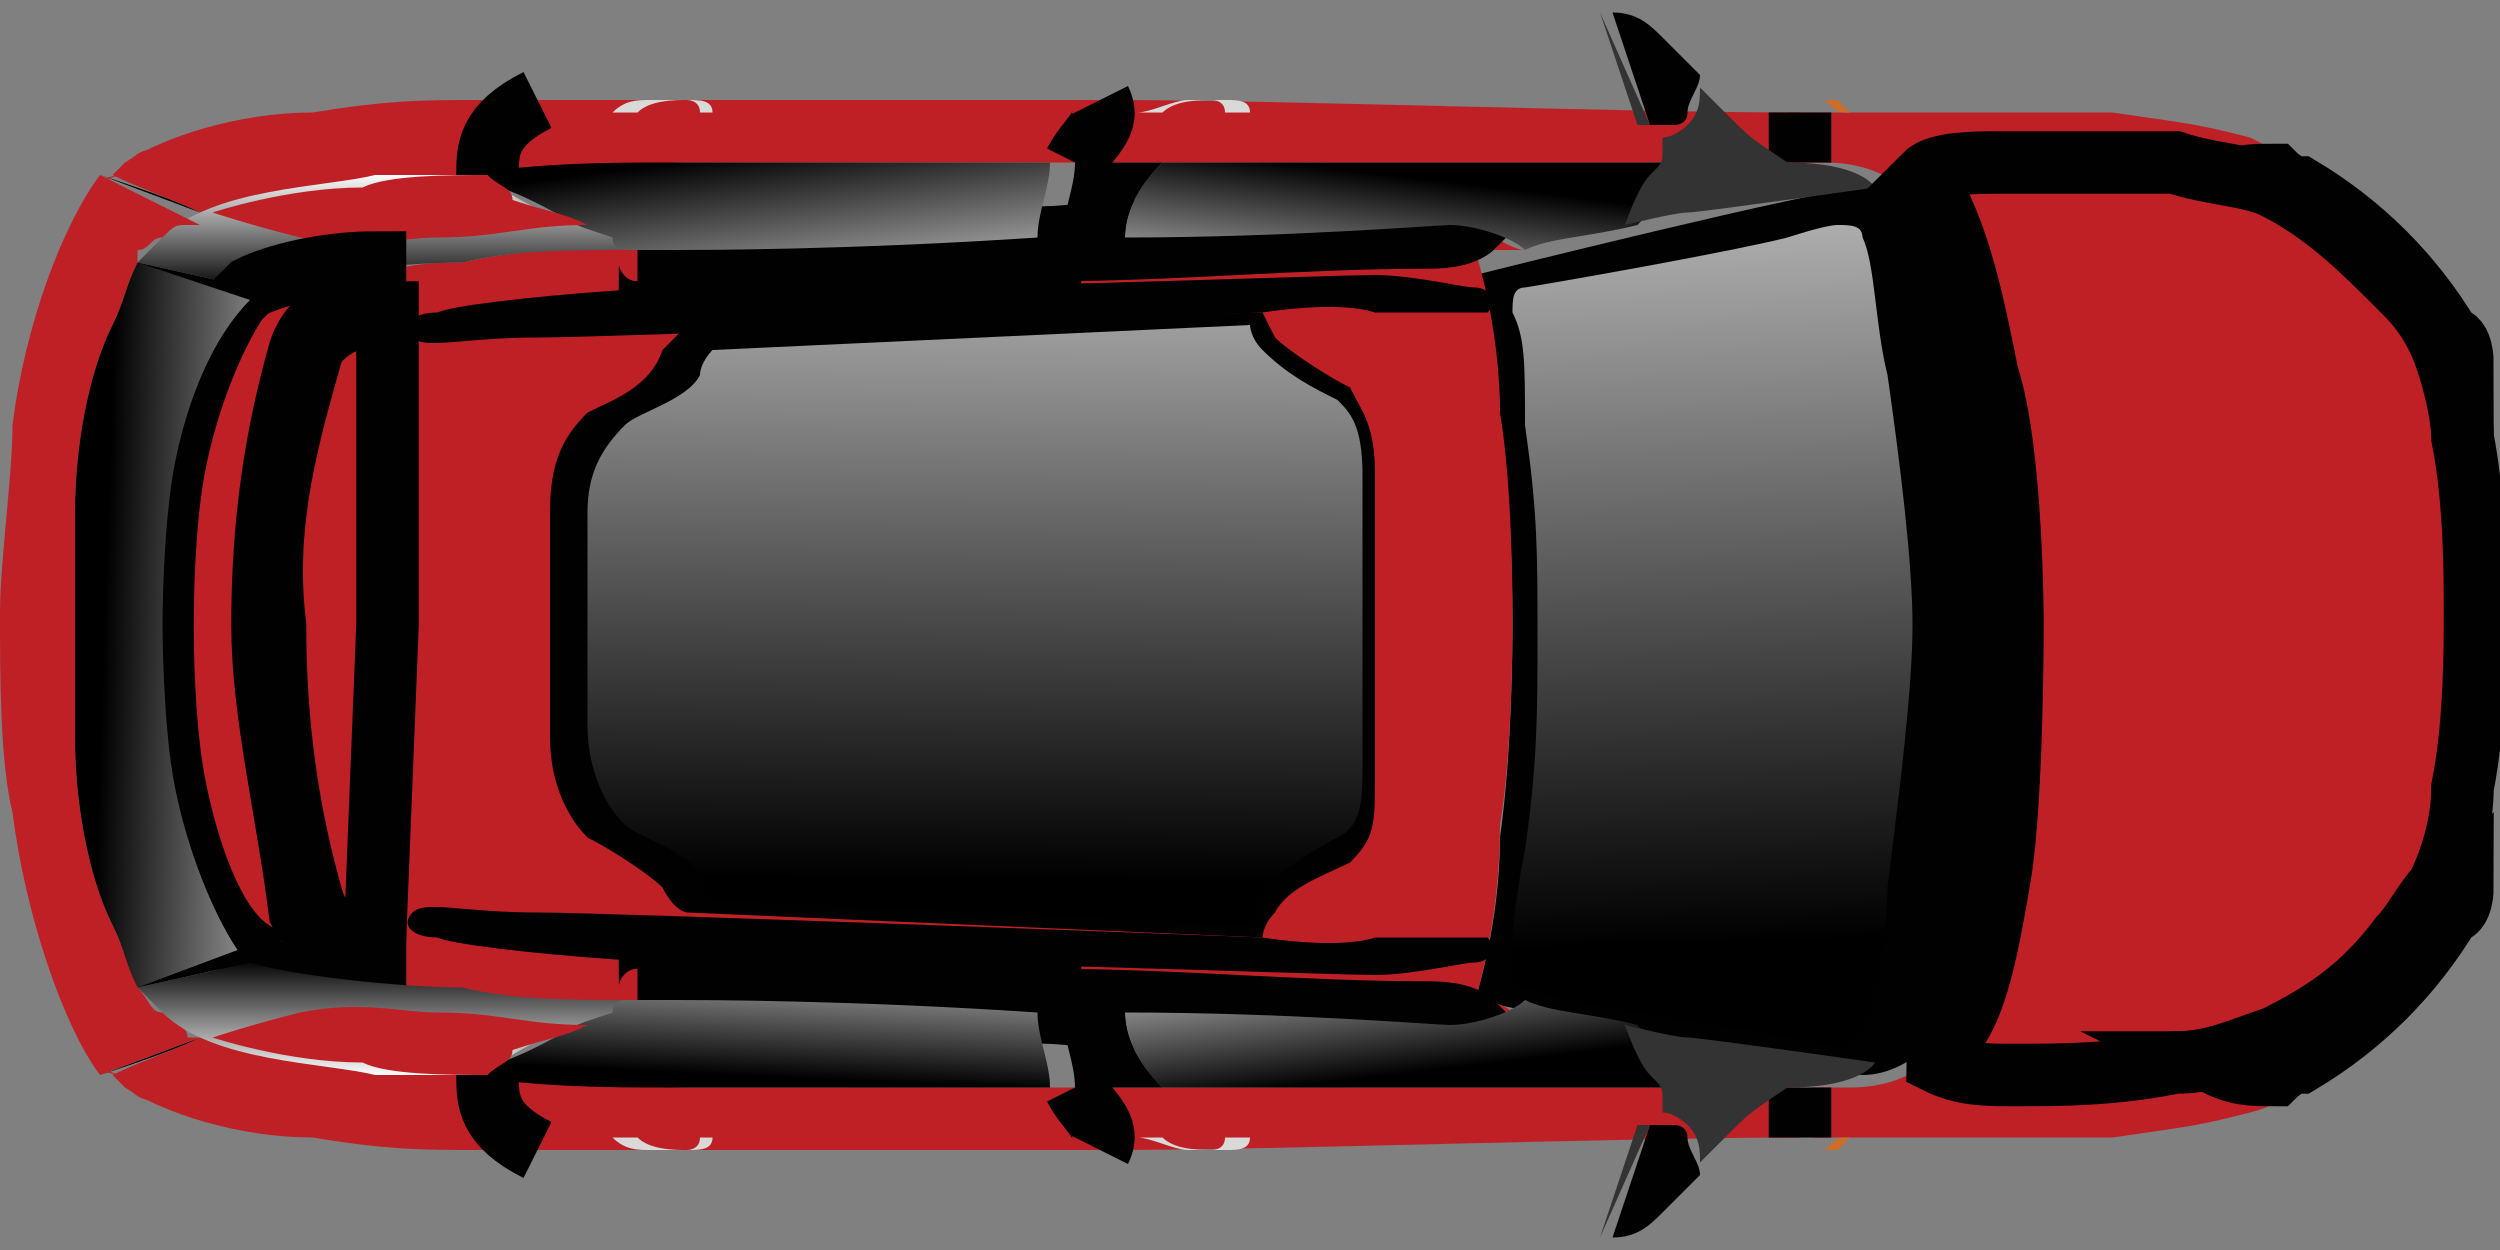 <?xml version="1.0" encoding="utf-8"?>
<!-- Generator: Adobe Illustrator 19.2.0, SVG Export Plug-In . SVG Version: 6.00 Build 0)  -->
<svg version="1.1" id="Layer_1" xmlns="http://www.w3.org/2000/svg" xmlns:xlink="http://www.w3.org/1999/xlink" x="0px" y="0px"
	 viewBox="0 0 20 10" style="enable-background:new 0 0 20 10;" xml:space="preserve">
<rect x="0" y="0" width="20" height="10" fill="#808080" stroke="none"/>
<style type="text/css">
	.st0{fill:#BF2026;}
	.st1{fill:#010101;}
	.st2{fill:none;stroke:#010101;stroke-width:0.5;stroke-miterlimit:10;}
	.st3{fill:#CD6D28;}
	.st4{fill:none;stroke:#BF2026;stroke-width:0.5;stroke-miterlimit:10;}
	.st5{fill:#BF2026;stroke:#010101;stroke-width:0.5;stroke-miterlimit:10;}
	.st6{fill:url(#XMLID_2_);}
	.st7{fill:url(#XMLID_3_);}
	.st8{fill:url(#XMLID_4_);}
	.st9{fill:url(#XMLID_5_);stroke:#010101;stroke-width:0.5;stroke-miterlimit:10;}
	.st10{fill:#333333;}
	.st11{fill:#D9D9D8;}
	.st12{fill:url(#XMLID_6_);}
	.st13{fill:url(#XMLID_7_);}
	.st14{fill:url(#XMLID_8_);}
	.st15{fill:url(#XMLID_9_);}
	.st16{fill:url(#XMLID_10_);}
	.st17{fill:url(#XMLID_11_);}
	.st18{fill:url(#XMLID_12_);}
	.st19{fill:url(#XMLID_13_);}
	.st20{fill:url(#XMLID_14_);}
	.st21{fill:url(#XMLID_15_);}
	.st22{fill:url(#XMLID_16_);}
	.st23{fill:url(#XMLID_17_);}
	.st24{fill:url(#XMLID_18_);}
	.st25{fill:url(#XMLID_19_);}
	.st26{fill:url(#XMLID_20_);}
	.st27{fill:url(#XMLID_21_);}
	.st28{fill:url(#XMLID_22_);stroke:#010101;stroke-width:0.5;stroke-miterlimit:10;}
</style>
<g id="XMLID_423_">
	<path id="XMLID_532_" class="st0" d="M3.9,8.6c0.4,0,1.3,0.1,1.6,0.1c0.3,0,1.6,0,3.1,0c0,0,0,0,0,0c-0.1,0-0.4,0,0,0
		C8.7,8.9,8.9,9,8.8,9.2c-1.4,0-3.5,0-4.5,0C4,9,3.9,8.8,3.9,8.6z"/>
	<path id="XMLID_531_" class="st0" d="M14.4,9.1C14.3,9.1,14.3,9.1,14.4,9.1c-1.4,0-4.2,0.1-5.5,0.1C8.9,9,8.7,8.9,8.7,8.7
		c2,0,5.2,0,5.5,0c0,0,0.1,0,0.2,0C14.4,8.8,14.4,9,14.4,9.1z"/>
	<path id="XMLID_530_" class="st0" d="M3.9,1.4c0.4,0,1.3-0.1,1.6-0.1c0.3,0,1.6,0,3.1,0c0,0,0,0,0,0c-0.1,0-0.4,0,0,0
		C8.7,1.1,8.9,1,8.8,0.8c-1.4,0-3.5,0-4.5,0C4,1,3.9,1.2,3.9,1.4z"/>
	<path id="XMLID_529_" class="st0" d="M14.4,0.9C14.3,0.9,14.3,0.9,14.4,0.9c-1.4,0-4.2-0.1-5.5-0.1C8.9,1,8.7,1.1,8.7,1.3
		c2,0,5.2,0,5.5,0c0,0,0.1,0,0.2,0C14.4,1.2,14.4,1,14.4,0.9z"/>
	<path id="XMLID_528_" class="st1" d="M14.9,8.6c0.2,0,0.4-0.1,0.6-0.3C15.7,8,15.8,7.5,15.9,7c0.1-0.7,0.1-1.9,0.1-2c0,0,0,0,0,0
		c0,0,0,0,0,0c0-0.1,0-1.2-0.1-1.9c-0.1-0.6-0.2-1.1-0.4-1.3c-0.2-0.3-0.4-0.3-0.6-0.3c-0.3,0-3.1,0.7-3.1,0.7S12,2.6,12,3.4
		C12.1,4,12.1,4.9,12.1,5c0,0,0,0,0,0c0,0,0,0,0,0c0,0.1,0,1-0.1,1.7C12,7.4,11.8,8,11.8,8S14.6,8.6,14.9,8.6z"/>
	<path id="XMLID_527_" class="st0" d="M11.8,8.2c0.1,0,0.3-0.1,0.3-0.1C12,8,11.8,8,11.8,8S12,7.4,12,6.6c0.1-0.6,0.1-1.5,0.1-1.7
		c0,0,0,0.1,0,0c0-0.1,0,0,0,0c0-0.1,0-1-0.1-1.6C12,2.6,11.8,2,11.8,2S12,2,12.2,2c-0.1,0-0.2-0.1-0.3-0.1c-0.1,0-0.3,0.1-0.4,0.1
		C9.3,2,7.3,2.1,5.2,2c0,0-0.1,0-0.1-0.1C4.6,2,4.1,2,3.7,2.1c-0.2,0-0.4,0-0.7,0.1l0,2.9l0,2.9c0.2,0,0.5,0,0.7,0.1
		C4.1,8,4.6,8,5.1,8c0,0,0.1,0,0.1-0.1C7.3,7.9,9.3,8,11.4,8.1C11.6,8.1,11.7,8.1,11.8,8.2z"/>
	<path id="XMLID_524_" class="st0" d="M16.9,9.1C17.6,9,17.6,9,18,8.9c0.4-0.1,0.9-0.5,1.4-1.2C20,7,20,5.3,20,5c0-0.3,0-2-0.6-2.7
		c-0.5-0.7-1-1-1.4-1.2C17.6,1,17.6,1,16.9,0.9c-0.4,0-1.9,0-2.6,0c0.1,0.1,0,0.3,0,0.4c0.1,0,0.3,0,0.3,0c0.3,0,0.6,0.1,0.8,0.4
		C15.7,2,15.8,2.5,15.9,3C16.1,3.6,16.1,5,16.1,5s0,1.4-0.1,2c-0.1,0.6-0.2,1.1-0.4,1.3c-0.2,0.3-0.5,0.4-0.8,0.4c0,0-0.2,0-0.3,0
		c0,0.1,0,0.3,0,0.4C15,9.1,16.5,9.1,16.9,9.1z M20,5C20,5,20,5,20,5C20,5,20,5,20,5z"/>
	<path id="XMLID_523_" class="st0" d="M1.6,1.7c0.4-0.1,1-0.2,1.3-0.2c0.2,0,0.4,0,1-0.1c0-0.2,0.1-0.4,0.4-0.6c-0.2,0-0.4,0-0.5,0
		c-0.4,0-0.7,0-1.3,0.1C1.9,0.9,1.3,1.1,1,1.3c0,0,0,0,0,0c0,0-0.1,0.1-0.1,0.1C1.1,1.5,1.4,1.6,1.6,1.7C1.6,1.7,1.6,1.7,1.6,1.7z"
		/>
	<path id="XMLID_522_" class="st1" d="M2.5,2.5C2.2,3.3,2.3,4.1,2.3,5h0.8l0-2.9C2.8,2.1,2.5,2.2,2.5,2.5z"/>
	<path id="XMLID_519_" class="st2" d="M14.4,1.3c0-0.1,0-0.3,0-0.4"/>
	<path id="XMLID_518_" class="st2" d="M8.8,0.8C8.9,1,8.7,1.1,8.6,1.3"/>
	<path id="XMLID_517_" class="st3" d="M14.8,0.9L14.8,0.9c0,0-0.1-0.1-0.1-0.1s-0.1,0-0.1,0v0C14.7,0.9,14.7,0.9,14.8,0.9z"/>
	<path id="XMLID_516_" class="st4" d="M12.1,5C12.1,5,12.1,5,12.1,5C12.1,5,12.1,5,12.1,5z"/>
	<path id="XMLID_514_" class="st2" d="M4.3,0.8C3.9,1,3.9,1.2,3.9,1.4"/>
	<polygon id="XMLID_511_" class="st4" points="8.5,1.9 8.5,1.9 8.5,1.9 	"/>
	<path id="XMLID_510_" class="st5" d="M8.5,1.9C7,1.9,5.8,2,5.6,2C5.4,2,5.3,2,5.1,2c0,0,0.1,0,0.1,0.1c1.1,0,2.1,0,3.2,0
		C8.4,2,8.5,1.9,8.5,1.9z"/>
	<path id="XMLID_509_" class="st5" d="M11.4,1.9c0.1,0,0.3,0,0.4-0.1c-0.1,0-0.2,0-0.3,0c-0.2,0-1.9,0-3.1,0.1c0,0,0,0,0,0
		c0,0,0,0,0,0c0,0,0,0,0,0c0,0,0,0.1,0,0.1C9.4,2,10.4,1.9,11.4,1.9z"/>
	<path id="XMLID_505_" class="st4" d="M0.6,5L0.6,5C0.6,5,0.6,5,0.6,5z"/>
	<path id="XMLID_504_" class="st1" d="M1.6,1.7C1.4,1.6,1.1,1.5,0.8,1.4c0,0,0,0,0,0L1.6,1.7C1.6,1.7,1.6,1.7,1.6,1.7z"/>
	<path id="XMLID_503_" class="st4" d="M0.6,5L0.6,5C0.6,5,0.6,5,0.6,5z"/>
	<g id="XMLID_499_">
		<path id="XMLID_501_" class="st4" d="M13.2,1.7C13.2,1.6,13.2,1.6,13.2,1.7C13.2,1.6,13.2,1.6,13.2,1.7z"/>
		
			<linearGradient id="XMLID_2_" gradientUnits="userSpaceOnUse" x1="6.867" y1="3.824" x2="5.426" y2="3.649" gradientTransform="matrix(-1.346898e-010 1 -1 -1.346898e-010 14.803 -4.026)">
			<stop  offset="0" style="stop-color:#FFFFFF"/>
			<stop  offset="1" style="stop-color:#000000"/>
		</linearGradient>
		<path id="XMLID_500_" class="st6" d="M12.2,2c0.2-0.1,0.5-0.1,0.9-0.2c0,0,0,0,0,0c0.1-0.1,0.2-0.3,0.2-0.4l0-0.1c0,0-1.9,0-4,0
			C9.1,1.5,9,1.7,9,1.9c1.3,0,2.5-0.1,2.6-0.1C11.8,1.8,12.1,1.9,12.2,2z"/>
	</g>
	<path id="XMLID_498_" class="st1" d="M9.3,1.3c-0.1,0-0.6,0-0.7,0c0,0.2-0.1,0.4-0.1,0.6c0.1,0,0.4,0,0.5,0C9,1.7,9.1,1.5,9.3,1.3z
		"/>
	
		<linearGradient id="XMLID_3_" gradientUnits="userSpaceOnUse" x1="6.929" y1="8.344" x2="5.204" y2="8.584" gradientTransform="matrix(-1.346898e-010 1 -1 -1.346898e-010 14.803 -4.026)">
		<stop  offset="0" style="stop-color:#FFFFFF"/>
		<stop  offset="1" style="stop-color:#000000"/>
	</linearGradient>
	<path id="XMLID_497_" class="st7" d="M4,1.5c0.3,0.1,0.6,0.3,0.8,0.4c0,0,0.1,0,0.1,0.1c0.2,0,0.4,0,0.5,0c0.2,0,1.4,0,2.9-0.1
		c0-0.2,0.1-0.4,0.1-0.6c-1.6,0-2.9,0-3.1,0c-0.4,0-1,0-1.6,0.1C3.9,1.5,4,1.5,4,1.5z"/>
	
		<linearGradient id="XMLID_4_" gradientUnits="userSpaceOnUse" x1="5.415" y1="11.715" x2="6.35" y2="11.715" gradientTransform="matrix(-1.346898e-010 1 -1 -1.346898e-010 14.803 -4.026)">
		<stop  offset="0" style="stop-color:#FFFFFF"/>
		<stop  offset="1" style="stop-color:#000000"/>
	</linearGradient>
	<path id="XMLID_496_" class="st8" d="M3.7,2.1C4.1,2,4.6,2,5,2c0,0-0.1,0-0.1-0.1C4.6,1.8,4.3,1.7,4,1.5C4,1.5,3.9,1.5,3.9,1.4
		c-0.4,0-0.8,0-0.9,0C2.6,1.5,1.7,1.5,1.3,1.9C1.3,1.9,1.2,2,1.1,2.1l0.9,0.2C2.3,2.2,3.2,2.1,3.7,2.1z"/>
	<path id="XMLID_495_" class="st0" d="M3.5,1.9c0.5,0,0.7-0.1,1.2-0.1C4.5,1.7,4.4,1.7,4.1,1.6C4.1,1.5,4,1.5,3.9,1.4
		c-0.3,0-0.8,0-1,0.1c-0.6,0-1.2,0.2-1.2,0.2S2,1.8,2.4,1.9C2.9,2,3.2,1.9,3.5,1.9z"/>
	<path id="XMLID_494_" class="st1" d="M2,2.3C2,2.3,2.1,2.3,2,2.3L1.1,2.1c0,0,0,0,0,0.1l0.8,0.3C2,2.4,2,2.4,2,2.3z"/>
	
		<linearGradient id="XMLID_5_" gradientUnits="userSpaceOnUse" x1="6.32" y1="-3.537" x2="5.884" y2="-4.44" gradientTransform="matrix(-1.346898e-010 1 -1 -1.346898e-010 14.803 -4.026)">
		<stop  offset="0" style="stop-color:#FFFFFF"/>
		<stop  offset="1" style="stop-color:#000000"/>
	</linearGradient>
	<path id="XMLID_493_" class="st9" d="M18.2,1.6c0.4,0.2,0.7,0.4,1,0.8c0.1,0.1,0.2,0.3,0.3,0.4c0,0,0,0,0.1,0c0,0,0.1,0.1,0.1,0.1
		c0,0,0-0.2-0.1-0.2c-0.3-0.5-0.7-0.9-1.2-1.2c-0.1,0-0.2-0.1-0.2-0.1c-0.2,0-0.3,0-0.5,0.1C17.8,1.5,18,1.5,18.2,1.6z"/>
	<path id="XMLID_492_" class="st0" d="M1,1.4c0.1,0,0.1,0,0.2-0.1c0,0,0-0.1,0-0.1C1.1,1.2,1,1.3,1,1.4C0.9,1.3,0.9,1.3,1,1.4
		C0.8,1.4,0.7,1.5,0.7,1.7C0.7,1.6,0.8,1.4,1,1.4z"/>
	<path id="XMLID_491_" class="st1" d="M10.1,2.5c0,0-5.2,0.2-5.8,0.2s-0.9,0.1-1,0s0-0.2,0.2-0.2c0.2-0.1,2.4-0.3,3.5-0.2
		c1,0,3.7-0.1,4-0.1c0.3,0,0.7,0.1,0.8,0.1s0.2,0.1,0.1,0.2c-0.1,0-0.5,0-0.9,0C10.7,2.4,10.1,2.5,10.1,2.5z"/>
	<path id="XMLID_490_" class="st10" d="M13.2,1l-0.4-0.9c0,0,0,0,0,0c0,0,0,0,0,0C12.9,0.4,13,0.7,13.1,1c0,0,0,0,0,0
		C13.1,1,13.1,1,13.2,1C13.2,1,13.2,1,13.2,1C13.2,1,13.2,1,13.2,1C13.2,1,13.2,1,13.2,1z"/>
	<path id="XMLID_489_" class="st10" d="M14.3,1.3C14,1.1,14,1.1,13.8,0.9c-0.1-0.1-0.1-0.1-0.2-0.2c0,0.1,0,0.2-0.1,0.3
		c0,0-0.1,0.1-0.2,0.1c0,0,0,0.1,0,0.1c0,0.1,0,0.1-0.1,0.2c-0.1,0.1-0.2,0.4-0.2,0.4s0.4-0.1,0.5-0.1c0.1,0,1.5-0.2,1.5-0.2
		S14.9,1.3,14.3,1.3z"/>
	<path id="XMLID_488_" class="st1" d="M13.5,0.9c0-0.1,0.1-0.2,0.1-0.3c-0.1-0.1-0.2-0.2-0.3-0.3c-0.1-0.1-0.2-0.2-0.4-0.2L13.2,1
		c0,0,0,0,0.1,0c0,0,0,0,0.1,0C13.4,1,13.5,1,13.5,0.9z"/>
	<path id="XMLID_487_" class="st11" d="M10,0.9C10,0.9,10,0.9,10,0.9c0-0.1-0.1-0.1-0.2-0.1c-0.1,0-0.2,0-0.3,0
		c-0.1,0-0.3,0.1-0.4,0.1c0,0,0,0,0,0c0.1,0,0.1,0,0.2,0c0.1-0.1,0.3-0.1,0.4-0.1c0,0,0.1,0,0.1,0.1L10,0.9z"/>
	<path id="XMLID_486_" class="st11" d="M5.7,0.9C5.7,0.9,5.7,0.9,5.7,0.9c0-0.1-0.1-0.1-0.2-0.1c-0.1,0-0.2,0-0.3,0
		C5.1,0.8,5,0.8,4.9,0.9c0,0,0,0,0,0c0.1,0,0.1,0,0.2,0c0.1-0.1,0.3-0.1,0.4-0.1c0,0,0.1,0,0.1,0.1L5.7,0.9z"/>
	<path id="XMLID_485_" class="st0" d="M1.6,8.3c0.4,0.1,1,0.2,1.3,0.2c0.2,0,0.4,0,1,0.1c0,0.2,0.1,0.4,0.4,0.6c-0.2,0-0.4,0-0.5,0
		c-0.4,0-0.7,0-1.3-0.1C1.9,9.1,1.3,8.9,1,8.7c0,0,0,0,0,0c0,0-0.1-0.1-0.1-0.1C1.1,8.5,1.4,8.4,1.6,8.3C1.6,8.3,1.6,8.3,1.6,8.3z"
		/>
	<path id="XMLID_484_" class="st1" d="M2.5,7.5C2.2,6.7,2.3,5.8,2.3,5h0.8l0,2.9C2.8,7.9,2.5,7.8,2.5,7.5z"/>
	<path id="XMLID_481_" class="st2" d="M14.4,8.7c0,0.1,0,0.3,0,0.4"/>
	<path id="XMLID_520_" class="st2" d="M8.7,8.7"/>
	<path id="XMLID_79_" class="st2" d="M8.8,9.2"/>
	<path id="XMLID_479_" class="st3" d="M14.8,9.1L14.8,9.1c0,0-0.1,0.1-0.1,0.1s-0.1,0-0.1,0v0C14.7,9.1,14.7,9.1,14.8,9.1z"/>
	<path id="XMLID_478_" class="st4" d="M12.1,5C12.1,5,12.1,5,12.1,5C12.1,5,12.1,5,12.1,5z"/>
	<path id="XMLID_476_" class="st2" d="M4.3,9.2C3.9,9,3.9,8.8,3.9,8.6"/>
	<path id="XMLID_473_" class="st5" d="M3.1,5l0-2.5c-0.2,0-0.5,0.1-0.6,0.3C2.3,3.5,2.1,4.2,2.2,5c0,0.8,0.1,1.5,0.3,2.2
		C2.6,7.5,2.8,7.5,3,7.5L3.1,5z"/>
	<path id="XMLID_472_" class="st5" d="M3,7.6c-0.2,0-0.5-0.1-0.6-0.3C2.3,6.5,2.1,5.7,2.1,5c0-0.8,0.1-1.5,0.3-2.2
		C2.5,2.5,2.8,2.4,3,2.4l0-0.3c-0.4,0-0.8,0.1-1,0.2c0,0,0,0,0,0c0,0-0.1,0.1-0.1,0.1C1.7,2.7,1.5,3.2,1.4,3.7
		C1.3,4.2,1.3,4.9,1.3,5c0,0.1,0,0.8,0.1,1.3c0.1,0.5,0.3,1.1,0.6,1.3C2,7.6,2,7.6,2,7.7c0,0,0,0,0,0c0.2,0.1,0.6,0.2,1,0.2L3,7.6z"
		/>
	<polygon id="XMLID_471_" class="st4" points="8.5,8.1 8.5,8.1 8.5,8.1 	"/>
	<path id="XMLID_470_" class="st5" d="M8.5,8.1C7,8.1,5.8,8,5.6,8C5.4,8,5.3,8,5.1,8c0,0,0.1,0,0.1-0.1c1.1,0,2.1,0,3.2,0
		C8.4,8,8.5,8.1,8.5,8.1z"/>
	<path id="XMLID_469_" class="st5" d="M11.4,8.1c0.1,0,0.3,0,0.4,0.1c-0.1,0-0.2,0-0.3,0c-0.2,0-1.9,0-3.1-0.1c0,0,0,0,0,0
		c0,0,0,0,0,0c0,0,0,0,0,0c0,0,0-0.1,0-0.1C9.4,8,10.4,8.1,11.4,8.1z"/>
	<path id="XMLID_465_" class="st4" d="M0.6,5L0.6,5C0.6,5,0.6,5,0.6,5z"/>
	<path id="XMLID_464_" class="st1" d="M1.6,8.3C1.4,8.4,1.1,8.5,0.8,8.6c0,0,0,0,0,0L1.6,8.3C1.6,8.3,1.6,8.3,1.6,8.3z"/>
	<path id="XMLID_461_" class="st0" d="M0.8,8.6l0.8-0.3c0,0,0,0-0.1,0C1.5,8.2,1.4,8.2,1.3,8.1C1.2,8.1,1.2,8,1.1,7.9c0,0,0,0,0-0.1
		C1,7.7,1,7.6,0.9,7.4C0.7,7,0.6,6.4,0.6,5.9c0-0.3,0-0.7,0-0.9c0,0,0,0,0,0c0,0,0,0,0,0c0-0.2,0-0.6,0-0.9c0-0.5,0.1-1.1,0.3-1.5
		C1,2.4,1,2.3,1.1,2.1c0,0,0,0,0-0.1C1.2,2,1.2,1.9,1.3,1.9c0.1-0.1,0.1-0.1,0.2-0.1c0,0,0,0,0.1,0L0.8,1.4c-0.3,0.4-0.6,1.2-0.7,2
		c0,0.4-0.1,1.1-0.1,1.5c0,0,0,0,0,0c0,0,0,0,0,0c0,0.5,0,1.2,0.1,1.6C0.2,7.3,0.5,8.2,0.8,8.6z M0.1,5C0.1,5,0.1,5,0.1,5
		C0.1,5,0.1,5,0.1,5z"/>
	<path id="XMLID_460_" class="st4" d="M0.6,5L0.6,5C0.6,5,0.6,5,0.6,5z"/>
	<g id="XMLID_454_">
		
			<linearGradient id="XMLID_6_" gradientUnits="userSpaceOnUse" x1="9.007" y1="2.507" x2="9.009" y2="2.507" gradientTransform="matrix(-1.346898e-010 1 -1 -1.346898e-010 14.803 -4.026)">
			<stop  offset="0" style="stop-color:#FFFFFF"/>
			<stop  offset="1" style="stop-color:#000000"/>
		</linearGradient>
		<path id="XMLID_458_" class="st12" d="M12.3,5C12.3,5,12.3,5,12.3,5C12.3,5,12.3,5,12.3,5z"/>
		
			<linearGradient id="XMLID_7_" gradientUnits="userSpaceOnUse" x1="3.119" y1="1.259" x2="11.567" y2="1.019" gradientTransform="matrix(-1.346898e-010 1 -1 -1.346898e-010 14.803 -4.026)">
			<stop  offset="0" style="stop-color:#FFFFFF"/>
			<stop  offset="1" style="stop-color:#000000"/>
		</linearGradient>
		<path id="XMLID_457_" class="st13" d="M14.9,8.2c0.1-0.3,0.2-0.7,0.2-1.1c0.1-0.8,0.2-1.6,0.2-2.1c0-0.5-0.1-1.3-0.2-2
			c-0.1-0.4-0.1-0.9-0.2-1.1c0-0.1-0.1-0.1-0.2-0.1c-0.1,0-0.4,0.1-0.4,0.1c-0.4,0.1-1.5,0.3-2.1,0.4c-0.1,0-0.1,0.1-0.1,0.2
			c0.1,0.2,0.1,0.4,0.1,0.9c0.1,0.7,0.1,1,0.1,1.7c0,0.6,0,1-0.1,1.7c-0.1,0.5-0.1,0.7-0.1,0.9c0,0.1,0,0.2,0.1,0.2
			c0.6,0.2,1.7,0.3,2.1,0.4c0,0,0.2,0,0.4,0.1C14.8,8.3,14.9,8.2,14.9,8.2z"/>
		
			<linearGradient id="XMLID_8_" gradientUnits="userSpaceOnUse" x1="9.007" y1="2.458" x2="9.009" y2="2.458" gradientTransform="matrix(-1.346898e-010 1 -1 -1.346898e-010 14.803 -4.026)">
			<stop  offset="0" style="stop-color:#FFFFFF"/>
			<stop  offset="1" style="stop-color:#000000"/>
		</linearGradient>
		<path id="XMLID_456_" class="st14" d="M12.3,5C12.3,5,12.4,5,12.3,5C12.4,5,12.3,5,12.3,5z"/>
		
			<linearGradient id="XMLID_9_" gradientUnits="userSpaceOnUse" x1="9" y1="-0.578" x2="9.015" y2="-0.578" gradientTransform="matrix(-1.346898e-010 1 -1 -1.346898e-010 14.803 -4.026)">
			<stop  offset="0" style="stop-color:#FFFFFF"/>
			<stop  offset="1" style="stop-color:#000000"/>
		</linearGradient>
		<path id="XMLID_455_" class="st15" d="M15.4,5C15.4,5,15.4,5,15.4,5C15.4,5,15.4,5,15.4,5z"/>
	</g>
	<g id="XMLID_451_">
		<path id="XMLID_453_" class="st4" d="M13.2,8.3C13.2,8.4,13.2,8.4,13.2,8.3C13.2,8.4,13.2,8.4,13.2,8.3z"/>
		
			<linearGradient id="XMLID_10_" gradientUnits="userSpaceOnUse" x1="3503.625" y1="3.824" x2="3502.184" y2="3.649" gradientTransform="matrix(1.795868e-010 -1 -1 -1.795868e-010 14.803 3510.784)">
			<stop  offset="0" style="stop-color:#FFFFFF"/>
			<stop  offset="1" style="stop-color:#000000"/>
		</linearGradient>
		<path id="XMLID_452_" class="st16" d="M12.2,8c0.2,0.1,0.5,0.1,0.9,0.2c0,0,0,0,0,0c0.1,0.1,0.2,0.3,0.2,0.4l0,0.1c0,0-1.9,0-4,0
			C9.1,8.5,9,8.3,9,8.1c1.3,0,2.5,0.1,2.6,0.1C11.8,8.2,12.1,8.1,12.2,8z"/>
	</g>
	<path id="XMLID_450_" class="st1" d="M9.3,8.7c-0.1,0-0.6,0-0.7,0c0-0.2-0.1-0.4-0.1-0.6c0.1,0,0.4,0,0.5,0C9,8.3,9.1,8.5,9.3,8.7z
		"/>
	
		<linearGradient id="XMLID_11_" gradientUnits="userSpaceOnUse" x1="11.27" y1="8.493" x2="12.646" y2="8.559" gradientTransform="matrix(-1.346898e-010 1 -1 -1.346898e-010 14.803 -4.026)">
		<stop  offset="0" style="stop-color:#FFFFFF"/>
		<stop  offset="1" style="stop-color:#000000"/>
	</linearGradient>
	<path id="XMLID_449_" class="st17" d="M4,8.5c0.3-0.1,0.6-0.3,0.8-0.4c0,0,0.1,0,0.1-0.1c0.2,0,0.4,0,0.5,0c0.2,0,1.4,0,2.9,0.1
		c0,0.2,0.1,0.4,0.1,0.6c-1.6,0-2.9,0-3.1,0c-0.4,0-1,0-1.6-0.1C3.9,8.5,4,8.5,4,8.5z"/>
	
		<linearGradient id="XMLID_12_" gradientUnits="userSpaceOnUse" x1="3502.173" y1="11.715" x2="3503.108" y2="11.715" gradientTransform="matrix(1.795868e-010 -1 -1 -1.795868e-010 14.803 3510.784)">
		<stop  offset="0" style="stop-color:#FFFFFF"/>
		<stop  offset="1" style="stop-color:#000000"/>
	</linearGradient>
	<path id="XMLID_448_" class="st18" d="M3.7,7.9C4.1,8,4.6,8,5,8c0,0-0.1,0-0.1,0.1C4.6,8.2,4.3,8.3,4,8.5C4,8.5,3.9,8.5,3.9,8.6
		c-0.4,0-0.8,0-0.9,0C2.6,8.5,1.7,8.5,1.3,8.1C1.3,8.1,1.2,8,1.1,7.9l0.9-0.2C2.3,7.8,3.2,7.9,3.7,7.9z"/>
	<path id="XMLID_447_" class="st0" d="M3.5,8.1c0.5,0,0.7,0.1,1.2,0.1C4.5,8.3,4.4,8.3,4.1,8.4C4.1,8.5,4,8.5,3.9,8.6
		c-0.3,0-0.8,0-1-0.1c-0.6,0-1.2-0.2-1.2-0.2S2,8.2,2.4,8.1C2.9,8,3.2,8.1,3.5,8.1z"/>
	<path id="XMLID_446_" class="st1" d="M2,7.7C2,7.7,2.1,7.7,2,7.7L1.1,7.9c0,0,0,0,0-0.1l0.8-0.3C2,7.6,2,7.6,2,7.7z"/>
	<g id="XMLID_438_">
		
			<linearGradient id="XMLID_13_" gradientUnits="userSpaceOnUse" x1="9.007" y1="14.206" x2="9.007" y2="14.206" gradientTransform="matrix(-1.346898e-010 1 -1 -1.346898e-010 14.803 -4.026)">
			<stop  offset="0" style="stop-color:#FFFFFF"/>
			<stop  offset="1" style="stop-color:#000000"/>
		</linearGradient>
		<path id="XMLID_445_" class="st19" d="M0.6,5C0.6,5,0.6,5,0.6,5C0.6,5,0.6,5,0.6,5z"/>
		
			<linearGradient id="XMLID_14_" gradientUnits="userSpaceOnUse" x1="9.004" y1="14.206" x2="9.004" y2="14.206" gradientTransform="matrix(-1.346898e-010 1 -1 -1.346898e-010 14.803 -4.026)">
			<stop  offset="0" style="stop-color:#FFFFFF"/>
			<stop  offset="1" style="stop-color:#000000"/>
		</linearGradient>
		<path id="XMLID_444_" class="st20" d="M0.6,5C0.6,5,0.6,5,0.6,5C0.6,5,0.6,5,0.6,5z"/>
		
			<linearGradient id="XMLID_15_" gradientUnits="userSpaceOnUse" x1="9.002" y1="14.206" x2="9.002" y2="14.206" gradientTransform="matrix(-1.346898e-010 1 -1 -1.346898e-010 14.803 -4.026)">
			<stop  offset="0" style="stop-color:#FFFFFF"/>
			<stop  offset="1" style="stop-color:#000000"/>
		</linearGradient>
		<path id="XMLID_443_" class="st21" d="M0.6,5C0.6,5,0.6,5,0.6,5L0.6,5z"/>
		
			<linearGradient id="XMLID_16_" gradientUnits="userSpaceOnUse" x1="9.011" y1="14.206" x2="9.011" y2="14.206" gradientTransform="matrix(-1.346898e-010 1 -1 -1.346898e-010 14.803 -4.026)">
			<stop  offset="0" style="stop-color:#FFFFFF"/>
			<stop  offset="1" style="stop-color:#000000"/>
		</linearGradient>
		<path id="XMLID_442_" class="st22" d="M0.6,5C0.6,5,0.6,5,0.6,5C0.6,5,0.6,5,0.6,5z"/>
		
			<linearGradient id="XMLID_17_" gradientUnits="userSpaceOnUse" x1="9.092" y1="11.76" x2="9.017" y2="13.969" gradientTransform="matrix(-1.346898e-010 1 -1 -1.346898e-010 14.803 -4.026)">
			<stop  offset="0" style="stop-color:#FFFFFF"/>
			<stop  offset="1" style="stop-color:#000000"/>
		</linearGradient>
		<path id="XMLID_441_" class="st23" d="M1.9,7.6C1.7,7.3,1.5,6.8,1.4,6.3C1.3,5.8,1.3,5,1.3,5l0,0c0,0,0-0.8,0.1-1.3
			c0.1-0.5,0.3-1,0.6-1.3L1.1,2.1C1,2.3,1,2.4,0.9,2.6C0.7,3,0.6,3.6,0.6,4.1c0,0.3,0,0.9,0,0.9s0,0.6,0,0.9c0,0.5,0.1,1.1,0.3,1.5
			C1,7.6,1,7.7,1.1,7.9L1.9,7.6z"/>
		
			<linearGradient id="XMLID_18_" gradientUnits="userSpaceOnUse" x1="9.008" y1="14.206" x2="9.008" y2="14.206" gradientTransform="matrix(-1.346898e-010 1 -1 -1.346898e-010 14.803 -4.026)">
			<stop  offset="0" style="stop-color:#FFFFFF"/>
			<stop  offset="1" style="stop-color:#000000"/>
		</linearGradient>
		<path id="XMLID_440_" class="st24" d="M0.6,5C0.6,5,0.6,5,0.6,5C0.6,5,0.6,5,0.6,5z"/>
		
			<linearGradient id="XMLID_19_" gradientUnits="userSpaceOnUse" x1="9.014" y1="14.206" x2="9.014" y2="14.206" gradientTransform="matrix(-1.346898e-010 1 -1 -1.346898e-010 14.803 -4.026)">
			<stop  offset="0" style="stop-color:#FFFFFF"/>
			<stop  offset="1" style="stop-color:#000000"/>
		</linearGradient>
		<path id="XMLID_439_" class="st25" d="M0.6,5C0.6,5,0.6,5,0.6,5L0.6,5z"/>
	</g>
	<path id="XMLID_437_" class="st1" d="M10.2,7.3c0.1-0.2,0.4-0.3,0.6-0.4C11,6.7,11,6.6,11,6.2C11,5.8,11,5,11,5s0-0.8,0-1.2
		c0-0.4-0.1-0.5-0.2-0.7c-0.2-0.1-0.5-0.3-0.6-0.4c-0.1-0.2-0.1-0.2-0.1-0.2L5.5,2.6c0,0-0.1,0.1-0.2,0.2C5.2,3.1,4.9,3.2,4.7,3.3
		C4.5,3.5,4.4,3.7,4.4,4.1c0,0.3,0,0.9,0,0.9s0,0.6,0,0.9c0,0.3,0.1,0.6,0.3,0.8c0.2,0.1,0.5,0.3,0.6,0.4c0.1,0.2,0.2,0.2,0.2,0.2
		l4.6,0.2C10.1,7.5,10.1,7.4,10.2,7.3z"/>
	
		<linearGradient id="XMLID_20_" gradientUnits="userSpaceOnUse" x1="3.86" y1="6.955" x2="11.064" y2="7.021" gradientTransform="matrix(-1.346898e-010 1 -1 -1.346898e-010 14.803 -4.026)">
		<stop  offset="0" style="stop-color:#FFFFFF"/>
		<stop  offset="1" style="stop-color:#000000"/>
	</linearGradient>
	<path id="XMLID_436_" class="st26" d="M10.1,7.1c0.1-0.1,0.4-0.3,0.6-0.4c0.2-0.1,0.2-0.3,0.2-0.6c0-0.4,0-1.2,0-1.2s0-0.8,0-1.1
		c0-0.4-0.1-0.5-0.2-0.6c-0.2-0.1-0.4-0.2-0.6-0.4C10,2.7,10,2.6,10,2.6L5.7,2.8c0,0-0.1,0.1-0.1,0.2C5.5,3.2,5.1,3.3,5,3.4
		C4.8,3.6,4.7,3.8,4.7,4.1c0,0.3,0,0.8,0,0.8s0,0.6,0,0.9S4.8,6.4,5,6.6C5.1,6.7,5.5,6.8,5.6,7s0.1,0.2,0.1,0.2L10,7.4
		C10,7.4,10,7.3,10.1,7.1z"/>
	
		<linearGradient id="XMLID_21_" gradientUnits="userSpaceOnUse" x1="9.037" y1="-4.679" x2="9.022" y2="-5.359" gradientTransform="matrix(-1.346898e-010 1 -1 -1.346898e-010 14.803 -4.026)">
		<stop  offset="0" style="stop-color:#FFFFFF"/>
		<stop  offset="1" style="stop-color:#000000"/>
	</linearGradient>
	<path id="XMLID_433_" class="st27" d="M20,5c0-0.1,0-0.2,0-0.3c0,0-0.1,0.1-0.1,0.1c0,0.1,0,0.2,0,0.2c0,0.1,0,0.2,0,0.2
		c0,0,0,0.1,0.1,0.1C20,5.2,20,5.1,20,5z M20,5C20,5,20,5,20,5C20,5,20,5,20,5z"/>
	<path id="XMLID_432_" class="st5" d="M17.4,8.5c0.3,0,0.5-0.1,0.8-0.2c0.4-0.2,0.7-0.4,1-0.8c0.1-0.1,0.2-0.3,0.3-0.4
		c0.1-0.2,0.2-0.5,0.2-0.8c0.1-0.5,0.1-1.1,0.1-1.4c0-0.3,0-0.9-0.1-1.4c0-0.2-0.1-0.6-0.2-0.8c-0.1-0.2-0.2-0.3-0.3-0.4
		c-0.3-0.3-0.6-0.6-1-0.8c-0.2-0.1-0.5-0.1-0.8-0.2c-0.5,0-0.9,0-1.4,0c-0.2,0-0.5,0-0.6,0.1c0.1,0,0.1,0.1,0.1,0.2
		C15.7,2,15.8,2.5,15.9,3C16.1,3.6,16.1,5,16.1,5s0,1.4-0.1,2c-0.1,0.6-0.2,1.1-0.4,1.3c0,0.1-0.1,0.1-0.1,0.2
		c0.2,0.1,0.4,0.1,0.6,0.1C16.5,8.6,16.9,8.6,17.4,8.5z"/>
	
		<linearGradient id="XMLID_22_" gradientUnits="userSpaceOnUse" x1="3503.078" y1="-3.537" x2="3502.642" y2="-4.44" gradientTransform="matrix(1.795868e-010 -1 -1 -1.795868e-010 14.803 3510.784)">
		<stop  offset="0" style="stop-color:#FFFFFF"/>
		<stop  offset="1" style="stop-color:#000000"/>
	</linearGradient>
	<path id="XMLID_431_" class="st28" d="M18.2,8.4c0.4-0.2,0.7-0.4,1-0.8c0.1-0.1,0.2-0.3,0.3-0.4c0,0,0,0,0.1,0c0,0,0.1-0.1,0.1-0.1
		c0,0,0,0.2-0.1,0.2c-0.3,0.5-0.7,0.9-1.2,1.2c-0.1,0-0.2,0.1-0.2,0.1c-0.2,0-0.3,0-0.5-0.1C17.8,8.5,18,8.5,18.2,8.4z"/>
	<path id="XMLID_430_" class="st0" d="M1,8.6c0.1,0,0.1,0,0.2,0.1c0,0,0,0.1,0,0.1C1.1,8.8,1,8.7,1,8.6C0.9,8.7,0.9,8.7,1,8.6
		C0.8,8.6,0.7,8.5,0.7,8.3C0.7,8.4,0.8,8.6,1,8.6z"/>
	<path id="XMLID_429_" class="st1" d="M10.1,7.5c0,0-5.2-0.2-5.8-0.2c-0.6,0-0.9-0.1-1,0s0,0.2,0.2,0.2c0.2,0.1,2.4,0.3,3.5,0.2
		c1,0,3.7,0.1,4,0.1c0.3,0,0.7-0.1,0.8-0.1s0.2-0.1,0.1-0.2c-0.1,0-0.5,0-0.9,0C10.7,7.6,10.1,7.5,10.1,7.5z"/>
	<path id="XMLID_428_" class="st10" d="M13.2,9l-0.4,0.9c0,0,0,0,0,0c0,0,0,0,0,0C12.9,9.6,13,9.3,13.1,9c0,0,0,0,0,0
		C13.1,9,13.1,9,13.2,9C13.2,9,13.2,9,13.2,9C13.2,9,13.2,9,13.2,9C13.2,9,13.2,9,13.2,9z"/>
	<path id="XMLID_427_" class="st10" d="M14.3,8.7C14,8.9,14,8.9,13.8,9.1c-0.1,0.1-0.1,0.1-0.2,0.2c0-0.1,0-0.2-0.1-0.3
		c0,0-0.1-0.1-0.2-0.1c0,0,0-0.1,0-0.1c0-0.1,0-0.1-0.1-0.2c-0.1-0.1-0.2-0.4-0.2-0.4s0.4,0.1,0.5,0.1c0.1,0,1.5,0.2,1.5,0.2
		S14.9,8.7,14.3,8.7z"/>
	<path id="XMLID_426_" class="st1" d="M13.5,9.1c0,0.1,0.1,0.2,0.1,0.3c-0.1,0.1-0.2,0.2-0.3,0.3c-0.1,0.1-0.2,0.2-0.4,0.2L13.2,9
		c0,0,0,0,0.1,0c0,0,0,0,0.1,0C13.4,9,13.5,9,13.5,9.1z"/>
	<path id="XMLID_425_" class="st11" d="M10,9.1C10,9.1,10,9.1,10,9.1c0,0.1-0.1,0.1-0.2,0.1c-0.1,0-0.2,0-0.3,0
		c-0.1,0-0.3-0.1-0.4-0.1c0,0,0,0,0,0c0.1,0,0.1,0,0.2,0c0.1,0.1,0.3,0.1,0.4,0.1c0,0,0.1,0,0.1-0.1L10,9.1z"/>
	<path id="XMLID_424_" class="st11" d="M5.7,9.1C5.7,9.1,5.7,9.1,5.7,9.1c0,0.1-0.1,0.1-0.2,0.1c-0.1,0-0.2,0-0.3,0
		C5.1,9.2,5,9.2,4.9,9.1c0,0,0,0,0,0c0.1,0,0.1,0,0.2,0c0.1,0.1,0.3,0.1,0.4,0.1c0,0,0.1,0,0.1-0.1L5.7,9.1z"/>
	<path id="XMLID_480_" class="st2" d="M8.8,9.2C8.9,9,8.7,8.9,8.6,8.7"/>
</g>
</svg>

